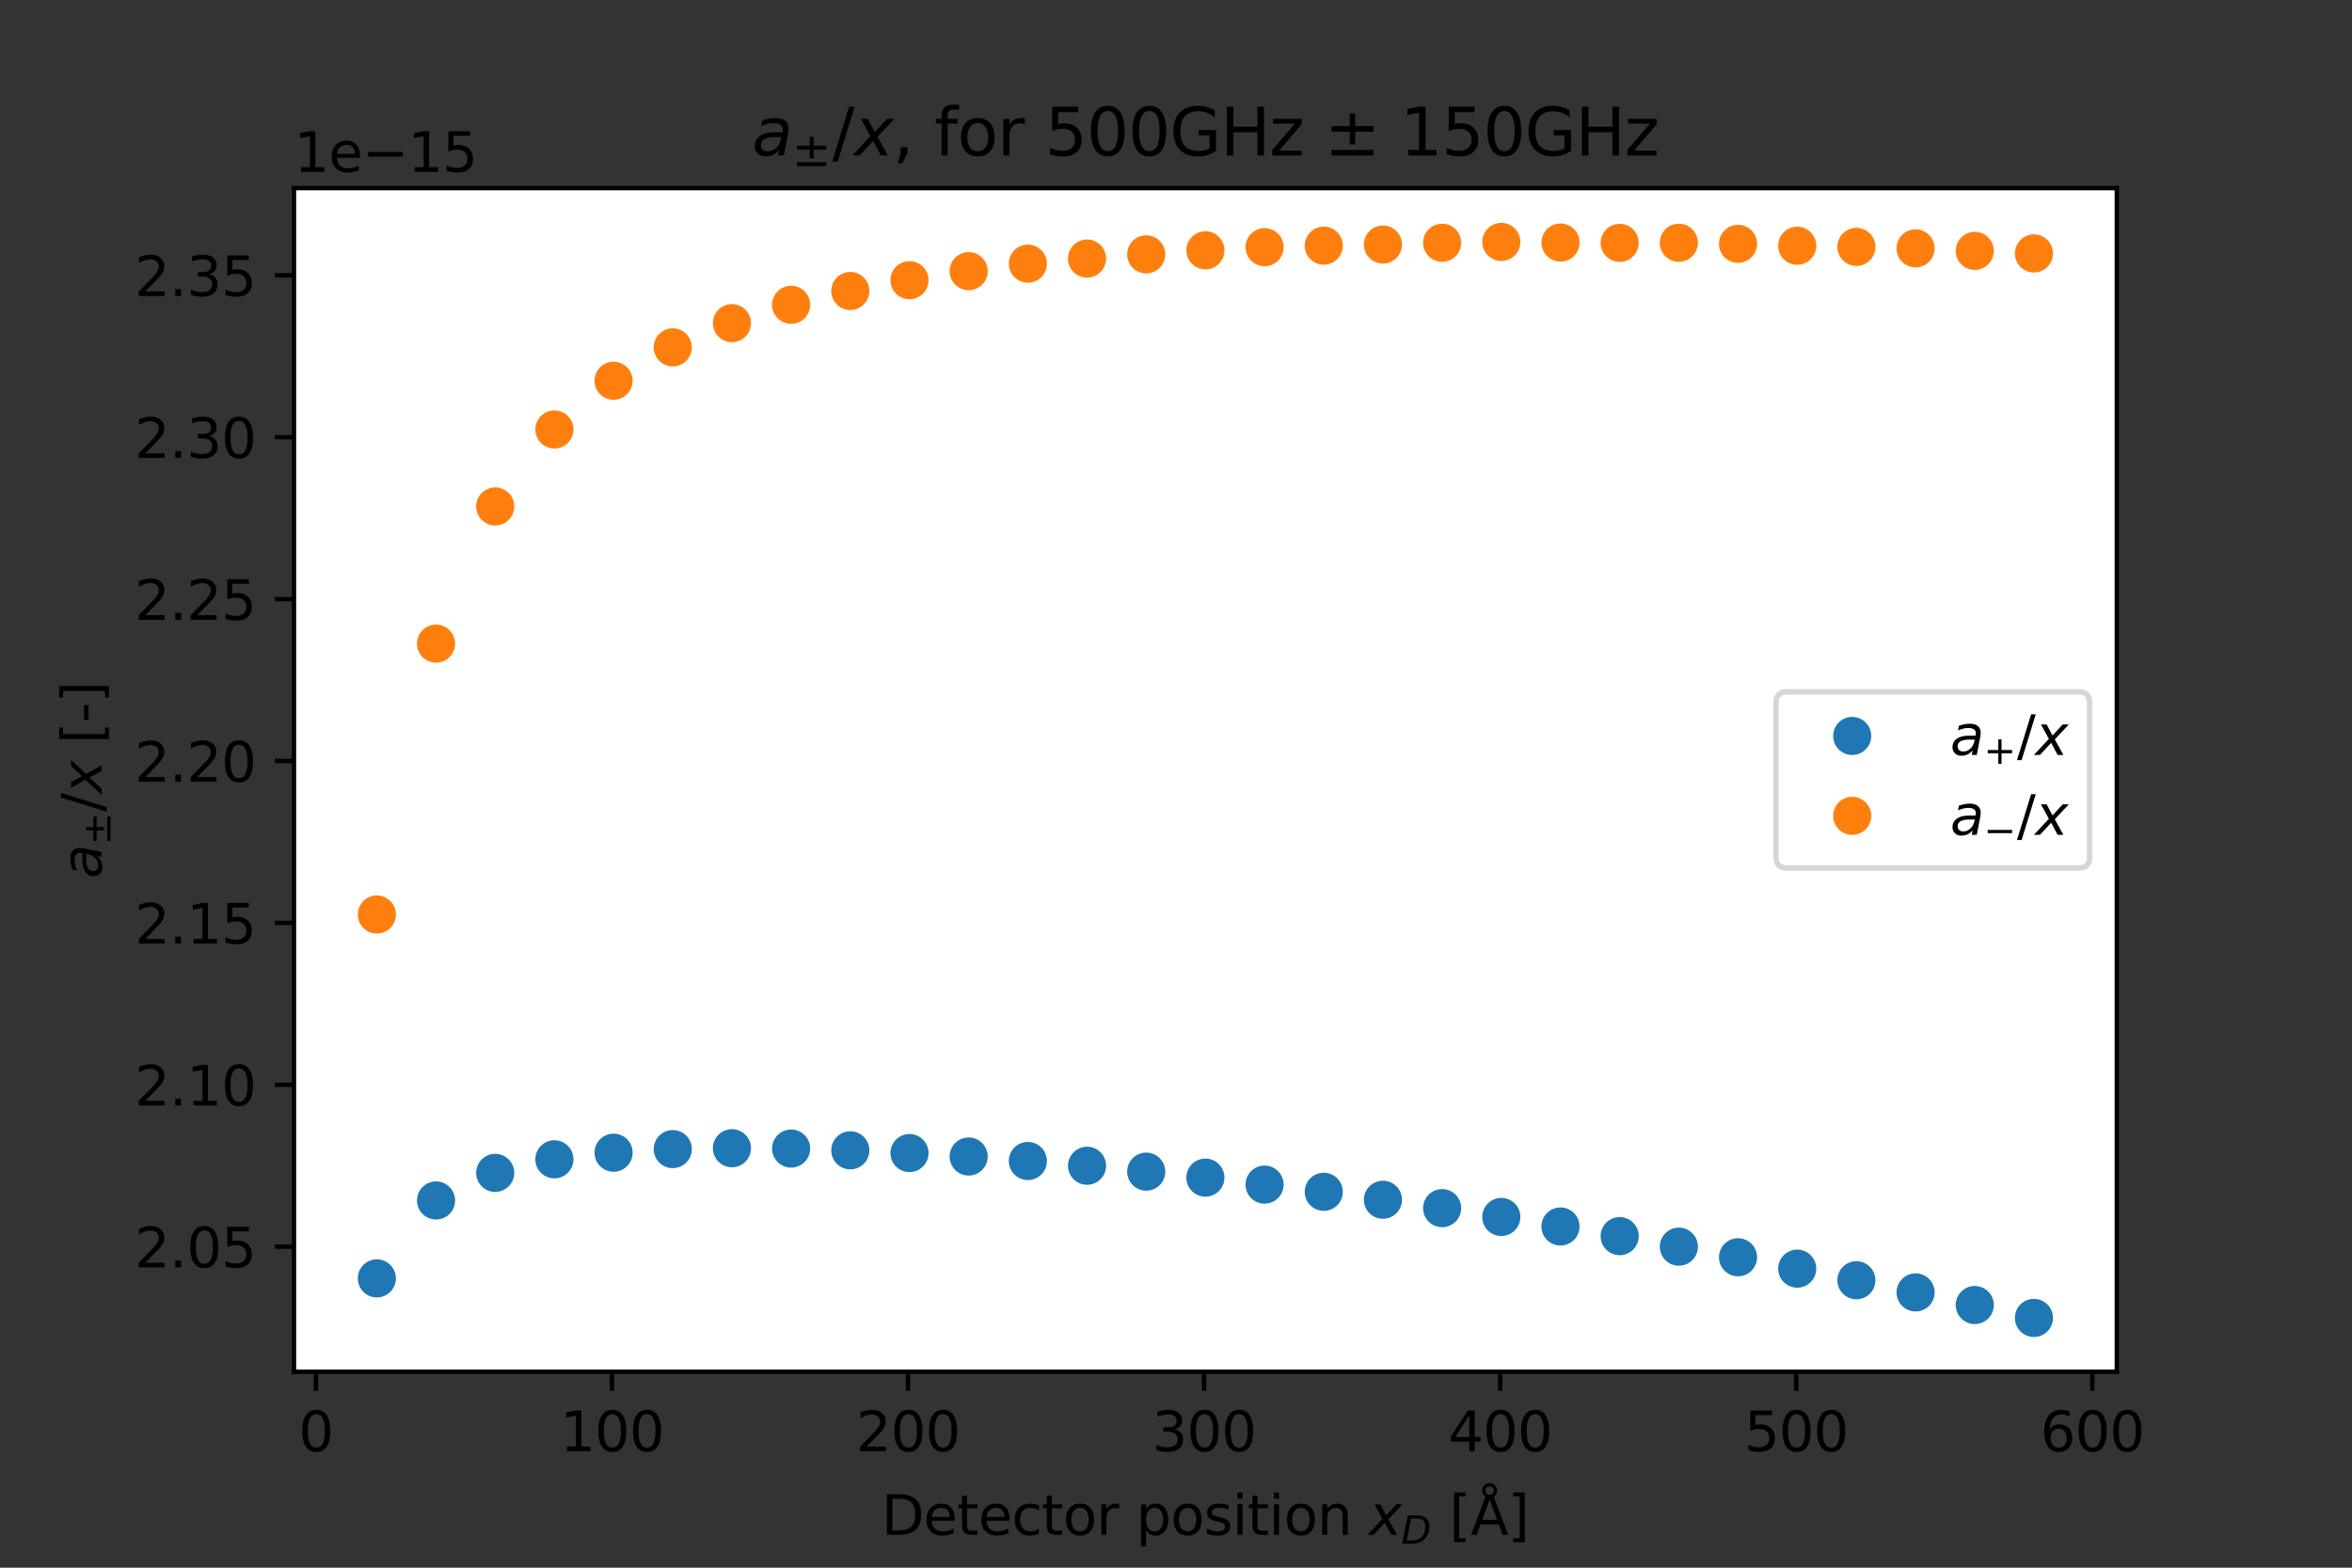 <?xml version="1.0" encoding="utf-8" standalone="no"?>
<!DOCTYPE svg PUBLIC "-//W3C//DTD SVG 1.1//EN"
  "http://www.w3.org/Graphics/SVG/1.1/DTD/svg11.dtd">
<svg xmlns:xlink="http://www.w3.org/1999/xlink" width="432pt" height="288pt" viewBox="0 0 432 288" xmlns="http://www.w3.org/2000/svg" version="1.1">
 <rect x="0" y="0" width="432" height="288" fill="#333333" stroke="none"/>
 <defs>
  <style type="text/css">*{stroke-linejoin: round; stroke-linecap: butt}</style>
 </defs>
 <g id="figure_1">
  <g id="patch_1">
   <path d="M 0 288 
L 432 288 
L 432 0 
L 0 0 
L 0 288 
z
" style="fill: none"/>
  </g>
  <g id="axes_1">
   <g id="patch_2">
    <path d="M 54 252 
L 388.8 252 
L 388.8 34.56 
L 54 34.56 
z
" style="fill: #ffffff"/>
   </g>
   <g id="matplotlib.axis_1">
    <g id="xtick_1">
     <g id="line2d_1">
      <defs>
       <path id="mb3057cfe25" d="M 0 0 
L 0 3.5 
" style="stroke: #000000; stroke-width: 0.8"/>
      </defs>
      <g>
       <use xlink:href="#mb3057cfe25" x="58.021" y="252" style="stroke: #000000; stroke-width: 0.8"/>
      </g>
     </g>
     <g id="text_1">
      <!-- 0 -->
      <g transform="translate(54.84 266.598)scale(0.1 -0.1)">
       <defs>
        <path id="DejaVuSans-30" d="M 2034 4250 
Q 1547 4250 1301 3770 
Q 1056 3291 1056 2328 
Q 1056 1369 1301 889 
Q 1547 409 2034 409 
Q 2525 409 2770 889 
Q 3016 1369 3016 2328 
Q 3016 3291 2770 3770 
Q 2525 4250 2034 4250 
z
M 2034 4750 
Q 2819 4750 3233 4129 
Q 3647 3509 3647 2328 
Q 3647 1150 3233 529 
Q 2819 -91 2034 -91 
Q 1250 -91 836 529 
Q 422 1150 422 2328 
Q 422 3509 836 4129 
Q 1250 4750 2034 4750 
z
" transform="scale(0.016)"/>
       </defs>
       <use xlink:href="#DejaVuSans-30"/>
      </g>
     </g>
    </g>
    <g id="xtick_2">
     <g id="line2d_2">
      <g>
       <use xlink:href="#mb3057cfe25" x="112.4" y="252" style="stroke: #000000; stroke-width: 0.8"/>
      </g>
     </g>
     <g id="text_2">
      <!-- 100 -->
      <g transform="translate(102.856 266.598)scale(0.1 -0.1)">
       <defs>
        <path id="DejaVuSans-31" d="M 794 531 
L 1825 531 
L 1825 4091 
L 703 3866 
L 703 4441 
L 1819 4666 
L 2450 4666 
L 2450 531 
L 3481 531 
L 3481 0 
L 794 0 
L 794 531 
z
" transform="scale(0.016)"/>
       </defs>
       <use xlink:href="#DejaVuSans-31"/>
       <use xlink:href="#DejaVuSans-30" x="63.623"/>
       <use xlink:href="#DejaVuSans-30" x="127.246"/>
      </g>
     </g>
    </g>
    <g id="xtick_3">
     <g id="line2d_3">
      <g>
       <use xlink:href="#mb3057cfe25" x="166.779" y="252" style="stroke: #000000; stroke-width: 0.8"/>
      </g>
     </g>
     <g id="text_3">
      <!-- 200 -->
      <g transform="translate(157.235 266.598)scale(0.1 -0.1)">
       <defs>
        <path id="DejaVuSans-32" d="M 1228 531 
L 3431 531 
L 3431 0 
L 469 0 
L 469 531 
Q 828 903 1448 1529 
Q 2069 2156 2228 2338 
Q 2531 2678 2651 2914 
Q 2772 3150 2772 3378 
Q 2772 3750 2511 3984 
Q 2250 4219 1831 4219 
Q 1534 4219 1204 4116 
Q 875 4013 500 3803 
L 500 4441 
Q 881 4594 1212 4672 
Q 1544 4750 1819 4750 
Q 2544 4750 2975 4387 
Q 3406 4025 3406 3419 
Q 3406 3131 3298 2873 
Q 3191 2616 2906 2266 
Q 2828 2175 2409 1742 
Q 1991 1309 1228 531 
z
" transform="scale(0.016)"/>
       </defs>
       <use xlink:href="#DejaVuSans-32"/>
       <use xlink:href="#DejaVuSans-30" x="63.623"/>
       <use xlink:href="#DejaVuSans-30" x="127.246"/>
      </g>
     </g>
    </g>
    <g id="xtick_4">
     <g id="line2d_4">
      <g>
       <use xlink:href="#mb3057cfe25" x="221.158" y="252" style="stroke: #000000; stroke-width: 0.8"/>
      </g>
     </g>
     <g id="text_4">
      <!-- 300 -->
      <g transform="translate(211.614 266.598)scale(0.1 -0.1)">
       <defs>
        <path id="DejaVuSans-33" d="M 2597 2516 
Q 3050 2419 3304 2112 
Q 3559 1806 3559 1356 
Q 3559 666 3084 287 
Q 2609 -91 1734 -91 
Q 1441 -91 1130 -33 
Q 819 25 488 141 
L 488 750 
Q 750 597 1062 519 
Q 1375 441 1716 441 
Q 2309 441 2620 675 
Q 2931 909 2931 1356 
Q 2931 1769 2642 2001 
Q 2353 2234 1838 2234 
L 1294 2234 
L 1294 2753 
L 1863 2753 
Q 2328 2753 2575 2939 
Q 2822 3125 2822 3475 
Q 2822 3834 2567 4026 
Q 2313 4219 1838 4219 
Q 1578 4219 1281 4162 
Q 984 4106 628 3988 
L 628 4550 
Q 988 4650 1302 4700 
Q 1616 4750 1894 4750 
Q 2613 4750 3031 4423 
Q 3450 4097 3450 3541 
Q 3450 3153 3228 2886 
Q 3006 2619 2597 2516 
z
" transform="scale(0.016)"/>
       </defs>
       <use xlink:href="#DejaVuSans-33"/>
       <use xlink:href="#DejaVuSans-30" x="63.623"/>
       <use xlink:href="#DejaVuSans-30" x="127.246"/>
      </g>
     </g>
    </g>
    <g id="xtick_5">
     <g id="line2d_5">
      <g>
       <use xlink:href="#mb3057cfe25" x="275.537" y="252" style="stroke: #000000; stroke-width: 0.8"/>
      </g>
     </g>
     <g id="text_5">
      <!-- 400 -->
      <g transform="translate(265.993 266.598)scale(0.1 -0.1)">
       <defs>
        <path id="DejaVuSans-34" d="M 2419 4116 
L 825 1625 
L 2419 1625 
L 2419 4116 
z
M 2253 4666 
L 3047 4666 
L 3047 1625 
L 3713 1625 
L 3713 1100 
L 3047 1100 
L 3047 0 
L 2419 0 
L 2419 1100 
L 313 1100 
L 313 1709 
L 2253 4666 
z
" transform="scale(0.016)"/>
       </defs>
       <use xlink:href="#DejaVuSans-34"/>
       <use xlink:href="#DejaVuSans-30" x="63.623"/>
       <use xlink:href="#DejaVuSans-30" x="127.246"/>
      </g>
     </g>
    </g>
    <g id="xtick_6">
     <g id="line2d_6">
      <g>
       <use xlink:href="#mb3057cfe25" x="329.916" y="252" style="stroke: #000000; stroke-width: 0.8"/>
      </g>
     </g>
     <g id="text_6">
      <!-- 500 -->
      <g transform="translate(320.372 266.598)scale(0.1 -0.1)">
       <defs>
        <path id="DejaVuSans-35" d="M 691 4666 
L 3169 4666 
L 3169 4134 
L 1269 4134 
L 1269 2991 
Q 1406 3038 1543 3061 
Q 1681 3084 1819 3084 
Q 2600 3084 3056 2656 
Q 3513 2228 3513 1497 
Q 3513 744 3044 326 
Q 2575 -91 1722 -91 
Q 1428 -91 1123 -41 
Q 819 9 494 109 
L 494 744 
Q 775 591 1075 516 
Q 1375 441 1709 441 
Q 2250 441 2565 725 
Q 2881 1009 2881 1497 
Q 2881 1984 2565 2268 
Q 2250 2553 1709 2553 
Q 1456 2553 1204 2497 
Q 953 2441 691 2322 
L 691 4666 
z
" transform="scale(0.016)"/>
       </defs>
       <use xlink:href="#DejaVuSans-35"/>
       <use xlink:href="#DejaVuSans-30" x="63.623"/>
       <use xlink:href="#DejaVuSans-30" x="127.246"/>
      </g>
     </g>
    </g>
    <g id="xtick_7">
     <g id="line2d_7">
      <g>
       <use xlink:href="#mb3057cfe25" x="384.295" y="252" style="stroke: #000000; stroke-width: 0.8"/>
      </g>
     </g>
     <g id="text_7">
      <!-- 600 -->
      <g transform="translate(374.751 266.598)scale(0.1 -0.1)">
       <defs>
        <path id="DejaVuSans-36" d="M 2113 2584 
Q 1688 2584 1439 2293 
Q 1191 2003 1191 1497 
Q 1191 994 1439 701 
Q 1688 409 2113 409 
Q 2538 409 2786 701 
Q 3034 994 3034 1497 
Q 3034 2003 2786 2293 
Q 2538 2584 2113 2584 
z
M 3366 4563 
L 3366 3988 
Q 3128 4100 2886 4159 
Q 2644 4219 2406 4219 
Q 1781 4219 1451 3797 
Q 1122 3375 1075 2522 
Q 1259 2794 1537 2939 
Q 1816 3084 2150 3084 
Q 2853 3084 3261 2657 
Q 3669 2231 3669 1497 
Q 3669 778 3244 343 
Q 2819 -91 2113 -91 
Q 1303 -91 875 529 
Q 447 1150 447 2328 
Q 447 3434 972 4092 
Q 1497 4750 2381 4750 
Q 2619 4750 2861 4703 
Q 3103 4656 3366 4563 
z
" transform="scale(0.016)"/>
       </defs>
       <use xlink:href="#DejaVuSans-36"/>
       <use xlink:href="#DejaVuSans-30" x="63.623"/>
       <use xlink:href="#DejaVuSans-30" x="127.246"/>
      </g>
     </g>
    </g>
    <g id="text_8">
     <!-- Detector position $x_D$ [Å] -->
     <g transform="translate(161.9 281.978)scale(0.1 -0.1)">
      <defs>
       <path id="DejaVuSans-44" d="M 1259 4147 
L 1259 519 
L 2022 519 
Q 2988 519 3436 956 
Q 3884 1394 3884 2338 
Q 3884 3275 3436 3711 
Q 2988 4147 2022 4147 
L 1259 4147 
z
M 628 4666 
L 1925 4666 
Q 3281 4666 3915 4102 
Q 4550 3538 4550 2338 
Q 4550 1131 3912 565 
Q 3275 0 1925 0 
L 628 0 
L 628 4666 
z
" transform="scale(0.016)"/>
       <path id="DejaVuSans-65" d="M 3597 1894 
L 3597 1613 
L 953 1613 
Q 991 1019 1311 708 
Q 1631 397 2203 397 
Q 2534 397 2845 478 
Q 3156 559 3463 722 
L 3463 178 
Q 3153 47 2828 -22 
Q 2503 -91 2169 -91 
Q 1331 -91 842 396 
Q 353 884 353 1716 
Q 353 2575 817 3079 
Q 1281 3584 2069 3584 
Q 2775 3584 3186 3129 
Q 3597 2675 3597 1894 
z
M 3022 2063 
Q 3016 2534 2758 2815 
Q 2500 3097 2075 3097 
Q 1594 3097 1305 2825 
Q 1016 2553 972 2059 
L 3022 2063 
z
" transform="scale(0.016)"/>
       <path id="DejaVuSans-74" d="M 1172 4494 
L 1172 3500 
L 2356 3500 
L 2356 3053 
L 1172 3053 
L 1172 1153 
Q 1172 725 1289 603 
Q 1406 481 1766 481 
L 2356 481 
L 2356 0 
L 1766 0 
Q 1100 0 847 248 
Q 594 497 594 1153 
L 594 3053 
L 172 3053 
L 172 3500 
L 594 3500 
L 594 4494 
L 1172 4494 
z
" transform="scale(0.016)"/>
       <path id="DejaVuSans-63" d="M 3122 3366 
L 3122 2828 
Q 2878 2963 2633 3030 
Q 2388 3097 2138 3097 
Q 1578 3097 1268 2742 
Q 959 2388 959 1747 
Q 959 1106 1268 751 
Q 1578 397 2138 397 
Q 2388 397 2633 464 
Q 2878 531 3122 666 
L 3122 134 
Q 2881 22 2623 -34 
Q 2366 -91 2075 -91 
Q 1284 -91 818 406 
Q 353 903 353 1747 
Q 353 2603 823 3093 
Q 1294 3584 2113 3584 
Q 2378 3584 2631 3529 
Q 2884 3475 3122 3366 
z
" transform="scale(0.016)"/>
       <path id="DejaVuSans-6f" d="M 1959 3097 
Q 1497 3097 1228 2736 
Q 959 2375 959 1747 
Q 959 1119 1226 758 
Q 1494 397 1959 397 
Q 2419 397 2687 759 
Q 2956 1122 2956 1747 
Q 2956 2369 2687 2733 
Q 2419 3097 1959 3097 
z
M 1959 3584 
Q 2709 3584 3137 3096 
Q 3566 2609 3566 1747 
Q 3566 888 3137 398 
Q 2709 -91 1959 -91 
Q 1206 -91 779 398 
Q 353 888 353 1747 
Q 353 2609 779 3096 
Q 1206 3584 1959 3584 
z
" transform="scale(0.016)"/>
       <path id="DejaVuSans-72" d="M 2631 2963 
Q 2534 3019 2420 3045 
Q 2306 3072 2169 3072 
Q 1681 3072 1420 2755 
Q 1159 2438 1159 1844 
L 1159 0 
L 581 0 
L 581 3500 
L 1159 3500 
L 1159 2956 
Q 1341 3275 1631 3429 
Q 1922 3584 2338 3584 
Q 2397 3584 2469 3576 
Q 2541 3569 2628 3553 
L 2631 2963 
z
" transform="scale(0.016)"/>
       <path id="DejaVuSans-20" transform="scale(0.016)"/>
       <path id="DejaVuSans-70" d="M 1159 525 
L 1159 -1331 
L 581 -1331 
L 581 3500 
L 1159 3500 
L 1159 2969 
Q 1341 3281 1617 3432 
Q 1894 3584 2278 3584 
Q 2916 3584 3314 3078 
Q 3713 2572 3713 1747 
Q 3713 922 3314 415 
Q 2916 -91 2278 -91 
Q 1894 -91 1617 61 
Q 1341 213 1159 525 
z
M 3116 1747 
Q 3116 2381 2855 2742 
Q 2594 3103 2138 3103 
Q 1681 3103 1420 2742 
Q 1159 2381 1159 1747 
Q 1159 1113 1420 752 
Q 1681 391 2138 391 
Q 2594 391 2855 752 
Q 3116 1113 3116 1747 
z
" transform="scale(0.016)"/>
       <path id="DejaVuSans-73" d="M 2834 3397 
L 2834 2853 
Q 2591 2978 2328 3040 
Q 2066 3103 1784 3103 
Q 1356 3103 1142 2972 
Q 928 2841 928 2578 
Q 928 2378 1081 2264 
Q 1234 2150 1697 2047 
L 1894 2003 
Q 2506 1872 2764 1633 
Q 3022 1394 3022 966 
Q 3022 478 2636 193 
Q 2250 -91 1575 -91 
Q 1294 -91 989 -36 
Q 684 19 347 128 
L 347 722 
Q 666 556 975 473 
Q 1284 391 1588 391 
Q 1994 391 2212 530 
Q 2431 669 2431 922 
Q 2431 1156 2273 1281 
Q 2116 1406 1581 1522 
L 1381 1569 
Q 847 1681 609 1914 
Q 372 2147 372 2553 
Q 372 3047 722 3315 
Q 1072 3584 1716 3584 
Q 2034 3584 2315 3537 
Q 2597 3491 2834 3397 
z
" transform="scale(0.016)"/>
       <path id="DejaVuSans-69" d="M 603 3500 
L 1178 3500 
L 1178 0 
L 603 0 
L 603 3500 
z
M 603 4863 
L 1178 4863 
L 1178 4134 
L 603 4134 
L 603 4863 
z
" transform="scale(0.016)"/>
       <path id="DejaVuSans-6e" d="M 3513 2113 
L 3513 0 
L 2938 0 
L 2938 2094 
Q 2938 2591 2744 2837 
Q 2550 3084 2163 3084 
Q 1697 3084 1428 2787 
Q 1159 2491 1159 1978 
L 1159 0 
L 581 0 
L 581 3500 
L 1159 3500 
L 1159 2956 
Q 1366 3272 1645 3428 
Q 1925 3584 2291 3584 
Q 2894 3584 3203 3211 
Q 3513 2838 3513 2113 
z
" transform="scale(0.016)"/>
       <path id="DejaVuSans-Oblique-78" d="M 3841 3500 
L 2234 1784 
L 3219 0 
L 2559 0 
L 1819 1388 
L 531 0 
L -166 0 
L 1556 1844 
L 641 3500 
L 1300 3500 
L 1972 2234 
L 3144 3500 
L 3841 3500 
z
" transform="scale(0.016)"/>
       <path id="DejaVuSans-Oblique-44" d="M 1081 4666 
L 2438 4666 
Q 3519 4666 4070 4208 
Q 4622 3750 4622 2847 
Q 4622 2250 4412 1698 
Q 4203 1147 3834 769 
Q 3463 381 2891 190 
Q 2319 0 1538 0 
L 172 0 
L 1081 4666 
z
M 1613 4147 
L 909 519 
L 1734 519 
Q 2794 519 3375 1128 
Q 3956 1738 3956 2847 
Q 3956 3519 3581 3833 
Q 3206 4147 2406 4147 
L 1613 4147 
z
" transform="scale(0.016)"/>
       <path id="DejaVuSans-5b" d="M 550 4863 
L 1875 4863 
L 1875 4416 
L 1125 4416 
L 1125 -397 
L 1875 -397 
L 1875 -844 
L 550 -844 
L 550 4863 
z
" transform="scale(0.016)"/>
       <path id="DejaVuSans-c5" d="M 2663 5081 
Q 2663 5278 2523 5417 
Q 2384 5556 2188 5556 
Q 1988 5556 1852 5420 
Q 1716 5284 1716 5081 
Q 1716 4884 1853 4746 
Q 1991 4609 2188 4609 
Q 2384 4609 2523 4746 
Q 2663 4884 2663 5081 
z
M 2188 4044 
L 1338 1722 
L 3041 1722 
L 2188 4044 
z
M 1716 4366 
Q 1525 4494 1428 4673 
Q 1331 4853 1331 5081 
Q 1331 5441 1579 5691 
Q 1828 5941 2188 5941 
Q 2544 5941 2795 5689 
Q 3047 5438 3047 5081 
Q 3047 4863 2948 4678 
Q 2850 4494 2663 4366 
L 4325 0 
L 3669 0 
L 3244 1197 
L 1141 1197 
L 716 0 
L 50 0 
L 1716 4366 
z
" transform="scale(0.016)"/>
       <path id="DejaVuSans-5d" d="M 1947 4863 
L 1947 -844 
L 622 -844 
L 622 -397 
L 1369 -397 
L 1369 4416 
L 622 4416 
L 622 4863 
L 1947 4863 
z
" transform="scale(0.016)"/>
      </defs>
      <use xlink:href="#DejaVuSans-44" transform="translate(0 0.172)"/>
      <use xlink:href="#DejaVuSans-65" transform="translate(77.002 0.172)"/>
      <use xlink:href="#DejaVuSans-74" transform="translate(138.525 0.172)"/>
      <use xlink:href="#DejaVuSans-65" transform="translate(177.734 0.172)"/>
      <use xlink:href="#DejaVuSans-63" transform="translate(239.258 0.172)"/>
      <use xlink:href="#DejaVuSans-74" transform="translate(294.238 0.172)"/>
      <use xlink:href="#DejaVuSans-6f" transform="translate(333.447 0.172)"/>
      <use xlink:href="#DejaVuSans-72" transform="translate(394.629 0.172)"/>
      <use xlink:href="#DejaVuSans-20" transform="translate(435.742 0.172)"/>
      <use xlink:href="#DejaVuSans-70" transform="translate(467.529 0.172)"/>
      <use xlink:href="#DejaVuSans-6f" transform="translate(531.006 0.172)"/>
      <use xlink:href="#DejaVuSans-73" transform="translate(592.188 0.172)"/>
      <use xlink:href="#DejaVuSans-69" transform="translate(644.287 0.172)"/>
      <use xlink:href="#DejaVuSans-74" transform="translate(672.07 0.172)"/>
      <use xlink:href="#DejaVuSans-69" transform="translate(711.279 0.172)"/>
      <use xlink:href="#DejaVuSans-6f" transform="translate(739.062 0.172)"/>
      <use xlink:href="#DejaVuSans-6e" transform="translate(800.244 0.172)"/>
      <use xlink:href="#DejaVuSans-20" transform="translate(863.623 0.172)"/>
      <use xlink:href="#DejaVuSans-Oblique-78" transform="translate(895.41 0.172)"/>
      <use xlink:href="#DejaVuSans-Oblique-44" transform="translate(954.59 -16.234)scale(0.7)"/>
      <use xlink:href="#DejaVuSans-20" transform="translate(1011.226 0.172)"/>
      <use xlink:href="#DejaVuSans-5b" transform="translate(1043.013 0.172)"/>
      <use xlink:href="#DejaVuSans-c5" transform="translate(1082.026 0.172)"/>
      <use xlink:href="#DejaVuSans-5d" transform="translate(1150.435 0.172)"/>
     </g>
    </g>
   </g>
   <g id="matplotlib.axis_2">
    <g id="ytick_1">
     <g id="line2d_8">
      <defs>
       <path id="m2c7e4999eb" d="M 0 0 
L -3.5 0 
" style="stroke: #000000; stroke-width: 0.8"/>
      </defs>
      <g>
       <use xlink:href="#m2c7e4999eb" x="54" y="229.028" style="stroke: #000000; stroke-width: 0.8"/>
      </g>
     </g>
     <g id="text_9">
      <!-- 2.05 -->
      <g transform="translate(24.734 232.827)scale(0.1 -0.1)">
       <defs>
        <path id="DejaVuSans-2e" d="M 684 794 
L 1344 794 
L 1344 0 
L 684 0 
L 684 794 
z
" transform="scale(0.016)"/>
       </defs>
       <use xlink:href="#DejaVuSans-32"/>
       <use xlink:href="#DejaVuSans-2e" x="63.623"/>
       <use xlink:href="#DejaVuSans-30" x="95.41"/>
       <use xlink:href="#DejaVuSans-35" x="159.033"/>
      </g>
     </g>
    </g>
    <g id="ytick_2">
     <g id="line2d_9">
      <g>
       <use xlink:href="#m2c7e4999eb" x="54" y="199.288" style="stroke: #000000; stroke-width: 0.8"/>
      </g>
     </g>
     <g id="text_10">
      <!-- 2.10 -->
      <g transform="translate(24.734 203.087)scale(0.1 -0.1)">
       <use xlink:href="#DejaVuSans-32"/>
       <use xlink:href="#DejaVuSans-2e" x="63.623"/>
       <use xlink:href="#DejaVuSans-31" x="95.41"/>
       <use xlink:href="#DejaVuSans-30" x="159.033"/>
      </g>
     </g>
    </g>
    <g id="ytick_3">
     <g id="line2d_10">
      <g>
       <use xlink:href="#m2c7e4999eb" x="54" y="169.547" style="stroke: #000000; stroke-width: 0.8"/>
      </g>
     </g>
     <g id="text_11">
      <!-- 2.15 -->
      <g transform="translate(24.734 173.346)scale(0.1 -0.1)">
       <use xlink:href="#DejaVuSans-32"/>
       <use xlink:href="#DejaVuSans-2e" x="63.623"/>
       <use xlink:href="#DejaVuSans-31" x="95.41"/>
       <use xlink:href="#DejaVuSans-35" x="159.033"/>
      </g>
     </g>
    </g>
    <g id="ytick_4">
     <g id="line2d_11">
      <g>
       <use xlink:href="#m2c7e4999eb" x="54" y="139.807" style="stroke: #000000; stroke-width: 0.8"/>
      </g>
     </g>
     <g id="text_12">
      <!-- 2.20 -->
      <g transform="translate(24.734 143.606)scale(0.1 -0.1)">
       <use xlink:href="#DejaVuSans-32"/>
       <use xlink:href="#DejaVuSans-2e" x="63.623"/>
       <use xlink:href="#DejaVuSans-32" x="95.41"/>
       <use xlink:href="#DejaVuSans-30" x="159.033"/>
      </g>
     </g>
    </g>
    <g id="ytick_5">
     <g id="line2d_12">
      <g>
       <use xlink:href="#m2c7e4999eb" x="54" y="110.067" style="stroke: #000000; stroke-width: 0.8"/>
      </g>
     </g>
     <g id="text_13">
      <!-- 2.25 -->
      <g transform="translate(24.734 113.866)scale(0.1 -0.1)">
       <use xlink:href="#DejaVuSans-32"/>
       <use xlink:href="#DejaVuSans-2e" x="63.623"/>
       <use xlink:href="#DejaVuSans-32" x="95.41"/>
       <use xlink:href="#DejaVuSans-35" x="159.033"/>
      </g>
     </g>
    </g>
    <g id="ytick_6">
     <g id="line2d_13">
      <g>
       <use xlink:href="#m2c7e4999eb" x="54" y="80.326" style="stroke: #000000; stroke-width: 0.8"/>
      </g>
     </g>
     <g id="text_14">
      <!-- 2.30 -->
      <g transform="translate(24.734 84.126)scale(0.1 -0.1)">
       <use xlink:href="#DejaVuSans-32"/>
       <use xlink:href="#DejaVuSans-2e" x="63.623"/>
       <use xlink:href="#DejaVuSans-33" x="95.41"/>
       <use xlink:href="#DejaVuSans-30" x="159.033"/>
      </g>
     </g>
    </g>
    <g id="ytick_7">
     <g id="line2d_14">
      <g>
       <use xlink:href="#m2c7e4999eb" x="54" y="50.586" style="stroke: #000000; stroke-width: 0.8"/>
      </g>
     </g>
     <g id="text_15">
      <!-- 2.35 -->
      <g transform="translate(24.734 54.385)scale(0.1 -0.1)">
       <use xlink:href="#DejaVuSans-32"/>
       <use xlink:href="#DejaVuSans-2e" x="63.623"/>
       <use xlink:href="#DejaVuSans-33" x="95.41"/>
       <use xlink:href="#DejaVuSans-35" x="159.033"/>
      </g>
     </g>
    </g>
    <g id="text_16">
     <!-- $a_{\pm}/x$ [-] -->
     <g transform="translate(18.655 161.38)rotate(-90)scale(0.1 -0.1)">
      <defs>
       <path id="DejaVuSans-Oblique-61" d="M 3438 1997 
L 3047 0 
L 2472 0 
L 2578 531 
Q 2325 219 2001 64 
Q 1678 -91 1281 -91 
Q 834 -91 548 182 
Q 263 456 263 884 
Q 263 1497 752 1853 
Q 1241 2209 2100 2209 
L 2900 2209 
L 2931 2363 
Q 2938 2388 2941 2417 
Q 2944 2447 2944 2509 
Q 2944 2788 2717 2942 
Q 2491 3097 2081 3097 
Q 1800 3097 1504 3025 
Q 1209 2953 897 2809 
L 997 3341 
Q 1322 3463 1633 3523 
Q 1944 3584 2234 3584 
Q 2853 3584 3176 3315 
Q 3500 3047 3500 2534 
Q 3500 2431 3484 2292 
Q 3469 2153 3438 1997 
z
M 2816 1759 
L 2241 1759 
Q 1534 1759 1195 1570 
Q 856 1381 856 984 
Q 856 709 1029 553 
Q 1203 397 1509 397 
Q 1978 397 2328 733 
Q 2678 1069 2791 1631 
L 2816 1759 
z
" transform="scale(0.016)"/>
       <path id="DejaVuSans-b1" d="M 2944 4013 
L 2944 2803 
L 4684 2803 
L 4684 2272 
L 2944 2272 
L 2944 1063 
L 2419 1063 
L 2419 2272 
L 678 2272 
L 678 2803 
L 2419 2803 
L 2419 4013 
L 2944 4013 
z
M 678 531 
L 4684 531 
L 4684 0 
L 678 0 
L 678 531 
z
" transform="scale(0.016)"/>
       <path id="DejaVuSans-2f" d="M 1625 4666 
L 2156 4666 
L 531 -594 
L 0 -594 
L 1625 4666 
z
" transform="scale(0.016)"/>
       <path id="DejaVuSans-2d" d="M 313 2009 
L 1997 2009 
L 1997 1497 
L 313 1497 
L 313 2009 
z
" transform="scale(0.016)"/>
      </defs>
      <use xlink:href="#DejaVuSans-Oblique-61" transform="translate(0 0.016)"/>
      <use xlink:href="#DejaVuSans-b1" transform="translate(61.279 -16.391)scale(0.7)"/>
      <use xlink:href="#DejaVuSans-2f" transform="translate(122.666 0.016)"/>
      <use xlink:href="#DejaVuSans-Oblique-78" transform="translate(156.357 0.016)"/>
      <use xlink:href="#DejaVuSans-20" transform="translate(215.537 0.016)"/>
      <use xlink:href="#DejaVuSans-5b" transform="translate(247.324 0.016)"/>
      <use xlink:href="#DejaVuSans-2d" transform="translate(286.338 0.016)"/>
      <use xlink:href="#DejaVuSans-5d" transform="translate(322.422 0.016)"/>
     </g>
    </g>
    <g id="text_17">
     <!-- 1e−15 -->
     <g transform="translate(54 31.56)scale(0.1 -0.1)">
      <defs>
       <path id="DejaVuSans-2212" d="M 678 2272 
L 4684 2272 
L 4684 1741 
L 678 1741 
L 678 2272 
z
" transform="scale(0.016)"/>
      </defs>
      <use xlink:href="#DejaVuSans-31"/>
      <use xlink:href="#DejaVuSans-65" x="63.623"/>
      <use xlink:href="#DejaVuSans-2212" x="125.146"/>
      <use xlink:href="#DejaVuSans-31" x="208.936"/>
      <use xlink:href="#DejaVuSans-35" x="272.559"/>
     </g>
    </g>
   </g>
   <g id="line2d_15">
    <defs>
     <path id="m74862e5bb2" d="M 0 3 
C 0.796 3 1.559 2.684 2.121 2.121 
C 2.684 1.559 3 0.796 3 0 
C 3 -0.796 2.684 -1.559 2.121 -2.121 
C 1.559 -2.684 0.796 -3 0 -3 
C -0.796 -3 -1.559 -2.684 -2.121 -2.121 
C -2.684 -1.559 -3 -0.796 -3 0 
C -3 0.796 -2.684 1.559 -2.121 2.121 
C -1.559 2.684 -0.796 3 0 3 
z
" style="stroke: #1f77b4"/>
    </defs>
    <g clip-path="url(#p7b14d81cbb)">
     <use xlink:href="#m74862e5bb2" x="69.218" y="234.854" style="fill: #1f77b4; stroke: #1f77b4"/>
     <use xlink:href="#m74862e5bb2" x="80.088" y="220.537" style="fill: #1f77b4; stroke: #1f77b4"/>
     <use xlink:href="#m74862e5bb2" x="90.958" y="215.469" style="fill: #1f77b4; stroke: #1f77b4"/>
     <use xlink:href="#m74862e5bb2" x="101.829" y="212.975" style="fill: #1f77b4; stroke: #1f77b4"/>
     <use xlink:href="#m74862e5bb2" x="112.699" y="211.763" style="fill: #1f77b4; stroke: #1f77b4"/>
     <use xlink:href="#m74862e5bb2" x="123.569" y="211.101" style="fill: #1f77b4; stroke: #1f77b4"/>
     <use xlink:href="#m74862e5bb2" x="134.439" y="210.939" style="fill: #1f77b4; stroke: #1f77b4"/>
     <use xlink:href="#m74862e5bb2" x="145.309" y="211.004" style="fill: #1f77b4; stroke: #1f77b4"/>
     <use xlink:href="#m74862e5bb2" x="156.179" y="211.33" style="fill: #1f77b4; stroke: #1f77b4"/>
     <use xlink:href="#m74862e5bb2" x="167.049" y="211.829" style="fill: #1f77b4; stroke: #1f77b4"/>
     <use xlink:href="#m74862e5bb2" x="177.919" y="212.463" style="fill: #1f77b4; stroke: #1f77b4"/>
     <use xlink:href="#m74862e5bb2" x="188.79" y="213.286" style="fill: #1f77b4; stroke: #1f77b4"/>
     <use xlink:href="#m74862e5bb2" x="199.66" y="214.16" style="fill: #1f77b4; stroke: #1f77b4"/>
     <use xlink:href="#m74862e5bb2" x="210.53" y="215.242" style="fill: #1f77b4; stroke: #1f77b4"/>
     <use xlink:href="#m74862e5bb2" x="221.4" y="216.341" style="fill: #1f77b4; stroke: #1f77b4"/>
     <use xlink:href="#m74862e5bb2" x="232.27" y="217.626" style="fill: #1f77b4; stroke: #1f77b4"/>
     <use xlink:href="#m74862e5bb2" x="243.14" y="218.947" style="fill: #1f77b4; stroke: #1f77b4"/>
     <use xlink:href="#m74862e5bb2" x="254.01" y="220.409" style="fill: #1f77b4; stroke: #1f77b4"/>
     <use xlink:href="#m74862e5bb2" x="264.881" y="221.949" style="fill: #1f77b4; stroke: #1f77b4"/>
     <use xlink:href="#m74862e5bb2" x="275.751" y="223.568" style="fill: #1f77b4; stroke: #1f77b4"/>
     <use xlink:href="#m74862e5bb2" x="286.621" y="225.317" style="fill: #1f77b4; stroke: #1f77b4"/>
     <use xlink:href="#m74862e5bb2" x="297.491" y="227.092" style="fill: #1f77b4; stroke: #1f77b4"/>
     <use xlink:href="#m74862e5bb2" x="308.361" y="229.026" style="fill: #1f77b4; stroke: #1f77b4"/>
     <use xlink:href="#m74862e5bb2" x="319.231" y="230.971" style="fill: #1f77b4; stroke: #1f77b4"/>
     <use xlink:href="#m74862e5bb2" x="330.101" y="233.064" style="fill: #1f77b4; stroke: #1f77b4"/>
     <use xlink:href="#m74862e5bb2" x="340.971" y="235.193" style="fill: #1f77b4; stroke: #1f77b4"/>
     <use xlink:href="#m74862e5bb2" x="351.842" y="237.429" style="fill: #1f77b4; stroke: #1f77b4"/>
     <use xlink:href="#m74862e5bb2" x="362.712" y="239.747" style="fill: #1f77b4; stroke: #1f77b4"/>
     <use xlink:href="#m74862e5bb2" x="373.582" y="242.116" style="fill: #1f77b4; stroke: #1f77b4"/>
    </g>
   </g>
   <g id="line2d_16">
    <defs>
     <path id="mc33fb7af2e" d="M 0 3 
C 0.796 3 1.559 2.684 2.121 2.121 
C 2.684 1.559 3 0.796 3 0 
C 3 -0.796 2.684 -1.559 2.121 -2.121 
C 1.559 -2.684 0.796 -3 0 -3 
C -0.796 -3 -1.559 -2.684 -2.121 -2.121 
C -2.684 -1.559 -3 -0.796 -3 0 
C -3 0.796 -2.684 1.559 -2.121 2.121 
C -1.559 2.684 -0.796 3 0 3 
z
" style="stroke: #ff7f0e"/>
    </defs>
    <g clip-path="url(#p7b14d81cbb)">
     <use xlink:href="#mc33fb7af2e" x="69.218" y="168.002" style="fill: #ff7f0e; stroke: #ff7f0e"/>
     <use xlink:href="#mc33fb7af2e" x="80.088" y="118.238" style="fill: #ff7f0e; stroke: #ff7f0e"/>
     <use xlink:href="#mc33fb7af2e" x="90.958" y="93.042" style="fill: #ff7f0e; stroke: #ff7f0e"/>
     <use xlink:href="#mc33fb7af2e" x="101.829" y="78.898" style="fill: #ff7f0e; stroke: #ff7f0e"/>
     <use xlink:href="#mc33fb7af2e" x="112.699" y="69.952" style="fill: #ff7f0e; stroke: #ff7f0e"/>
     <use xlink:href="#mc33fb7af2e" x="123.569" y="63.813" style="fill: #ff7f0e; stroke: #ff7f0e"/>
     <use xlink:href="#mc33fb7af2e" x="134.439" y="59.367" style="fill: #ff7f0e; stroke: #ff7f0e"/>
     <use xlink:href="#mc33fb7af2e" x="145.309" y="55.995" style="fill: #ff7f0e; stroke: #ff7f0e"/>
     <use xlink:href="#mc33fb7af2e" x="156.179" y="53.454" style="fill: #ff7f0e; stroke: #ff7f0e"/>
     <use xlink:href="#mc33fb7af2e" x="167.049" y="51.473" style="fill: #ff7f0e; stroke: #ff7f0e"/>
     <use xlink:href="#mc33fb7af2e" x="177.919" y="49.813" style="fill: #ff7f0e; stroke: #ff7f0e"/>
     <use xlink:href="#mc33fb7af2e" x="188.79" y="48.439" style="fill: #ff7f0e; stroke: #ff7f0e"/>
     <use xlink:href="#mc33fb7af2e" x="199.66" y="47.498" style="fill: #ff7f0e; stroke: #ff7f0e"/>
     <use xlink:href="#mc33fb7af2e" x="210.53" y="46.73" style="fill: #ff7f0e; stroke: #ff7f0e"/>
     <use xlink:href="#mc33fb7af2e" x="221.4" y="45.985" style="fill: #ff7f0e; stroke: #ff7f0e"/>
     <use xlink:href="#mc33fb7af2e" x="232.27" y="45.408" style="fill: #ff7f0e; stroke: #ff7f0e"/>
     <use xlink:href="#mc33fb7af2e" x="243.14" y="45.13" style="fill: #ff7f0e; stroke: #ff7f0e"/>
     <use xlink:href="#mc33fb7af2e" x="254.01" y="44.927" style="fill: #ff7f0e; stroke: #ff7f0e"/>
     <use xlink:href="#mc33fb7af2e" x="264.881" y="44.602" style="fill: #ff7f0e; stroke: #ff7f0e"/>
     <use xlink:href="#mc33fb7af2e" x="275.751" y="44.444" style="fill: #ff7f0e; stroke: #ff7f0e"/>
     <use xlink:href="#mc33fb7af2e" x="286.621" y="44.559" style="fill: #ff7f0e; stroke: #ff7f0e"/>
     <use xlink:href="#mc33fb7af2e" x="297.491" y="44.618" style="fill: #ff7f0e; stroke: #ff7f0e"/>
     <use xlink:href="#mc33fb7af2e" x="308.361" y="44.599" style="fill: #ff7f0e; stroke: #ff7f0e"/>
     <use xlink:href="#mc33fb7af2e" x="319.231" y="44.793" style="fill: #ff7f0e; stroke: #ff7f0e"/>
     <use xlink:href="#mc33fb7af2e" x="330.101" y="45.146" style="fill: #ff7f0e; stroke: #ff7f0e"/>
     <use xlink:href="#mc33fb7af2e" x="340.971" y="45.357" style="fill: #ff7f0e; stroke: #ff7f0e"/>
     <use xlink:href="#mc33fb7af2e" x="351.842" y="45.627" style="fill: #ff7f0e; stroke: #ff7f0e"/>
     <use xlink:href="#mc33fb7af2e" x="362.712" y="46.09" style="fill: #ff7f0e; stroke: #ff7f0e"/>
     <use xlink:href="#mc33fb7af2e" x="373.582" y="46.558" style="fill: #ff7f0e; stroke: #ff7f0e"/>
    </g>
   </g>
   <g id="patch_3">
    <path d="M 54 252 
L 54 34.56 
" style="fill: none; stroke: #000000; stroke-width: 0.8; stroke-linejoin: miter; stroke-linecap: square"/>
   </g>
   <g id="patch_4">
    <path d="M 388.8 252 
L 388.8 34.56 
" style="fill: none; stroke: #000000; stroke-width: 0.8; stroke-linejoin: miter; stroke-linecap: square"/>
   </g>
   <g id="patch_5">
    <path d="M 54 252 
L 388.8 252 
" style="fill: none; stroke: #000000; stroke-width: 0.8; stroke-linejoin: miter; stroke-linecap: square"/>
   </g>
   <g id="patch_6">
    <path d="M 54 34.56 
L 388.8 34.56 
" style="fill: none; stroke: #000000; stroke-width: 0.8; stroke-linejoin: miter; stroke-linecap: square"/>
   </g>
   <g id="text_18">
    <!-- $a_{\pm}/x$, for 500GHz $\pm$ 150GHz -->
    <g transform="translate(138.12 28.56)scale(0.12 -0.12)">
     <defs>
      <path id="DejaVuSans-2c" d="M 750 794 
L 1409 794 
L 1409 256 
L 897 -744 
L 494 -744 
L 750 256 
L 750 794 
z
" transform="scale(0.016)"/>
      <path id="DejaVuSans-66" d="M 2375 4863 
L 2375 4384 
L 1825 4384 
Q 1516 4384 1395 4259 
Q 1275 4134 1275 3809 
L 1275 3500 
L 2222 3500 
L 2222 3053 
L 1275 3053 
L 1275 0 
L 697 0 
L 697 3053 
L 147 3053 
L 147 3500 
L 697 3500 
L 697 3744 
Q 697 4328 969 4595 
Q 1241 4863 1831 4863 
L 2375 4863 
z
" transform="scale(0.016)"/>
      <path id="DejaVuSans-47" d="M 3809 666 
L 3809 1919 
L 2778 1919 
L 2778 2438 
L 4434 2438 
L 4434 434 
Q 4069 175 3628 42 
Q 3188 -91 2688 -91 
Q 1594 -91 976 548 
Q 359 1188 359 2328 
Q 359 3472 976 4111 
Q 1594 4750 2688 4750 
Q 3144 4750 3555 4637 
Q 3966 4525 4313 4306 
L 4313 3634 
Q 3963 3931 3569 4081 
Q 3175 4231 2741 4231 
Q 1884 4231 1454 3753 
Q 1025 3275 1025 2328 
Q 1025 1384 1454 906 
Q 1884 428 2741 428 
Q 3075 428 3337 486 
Q 3600 544 3809 666 
z
" transform="scale(0.016)"/>
      <path id="DejaVuSans-48" d="M 628 4666 
L 1259 4666 
L 1259 2753 
L 3553 2753 
L 3553 4666 
L 4184 4666 
L 4184 0 
L 3553 0 
L 3553 2222 
L 1259 2222 
L 1259 0 
L 628 0 
L 628 4666 
z
" transform="scale(0.016)"/>
      <path id="DejaVuSans-7a" d="M 353 3500 
L 3084 3500 
L 3084 2975 
L 922 459 
L 3084 459 
L 3084 0 
L 275 0 
L 275 525 
L 2438 3041 
L 353 3041 
L 353 3500 
z
" transform="scale(0.016)"/>
     </defs>
     <use xlink:href="#DejaVuSans-Oblique-61" transform="translate(0 0.016)"/>
     <use xlink:href="#DejaVuSans-b1" transform="translate(61.279 -16.391)scale(0.7)"/>
     <use xlink:href="#DejaVuSans-2f" transform="translate(122.666 0.016)"/>
     <use xlink:href="#DejaVuSans-Oblique-78" transform="translate(156.357 0.016)"/>
     <use xlink:href="#DejaVuSans-2c" transform="translate(215.537 0.016)"/>
     <use xlink:href="#DejaVuSans-20" transform="translate(247.324 0.016)"/>
     <use xlink:href="#DejaVuSans-66" transform="translate(279.111 0.016)"/>
     <use xlink:href="#DejaVuSans-6f" transform="translate(314.316 0.016)"/>
     <use xlink:href="#DejaVuSans-72" transform="translate(375.498 0.016)"/>
     <use xlink:href="#DejaVuSans-20" transform="translate(416.611 0.016)"/>
     <use xlink:href="#DejaVuSans-35" transform="translate(448.398 0.016)"/>
     <use xlink:href="#DejaVuSans-30" transform="translate(512.021 0.016)"/>
     <use xlink:href="#DejaVuSans-30" transform="translate(575.645 0.016)"/>
     <use xlink:href="#DejaVuSans-47" transform="translate(639.268 0.016)"/>
     <use xlink:href="#DejaVuSans-48" transform="translate(716.758 0.016)"/>
     <use xlink:href="#DejaVuSans-7a" transform="translate(791.953 0.016)"/>
     <use xlink:href="#DejaVuSans-20" transform="translate(844.443 0.016)"/>
     <use xlink:href="#DejaVuSans-b1" transform="translate(876.23 0.016)"/>
     <use xlink:href="#DejaVuSans-20" transform="translate(960.02 0.016)"/>
     <use xlink:href="#DejaVuSans-31" transform="translate(991.807 0.016)"/>
     <use xlink:href="#DejaVuSans-35" transform="translate(1055.43 0.016)"/>
     <use xlink:href="#DejaVuSans-30" transform="translate(1119.053 0.016)"/>
     <use xlink:href="#DejaVuSans-47" transform="translate(1182.676 0.016)"/>
     <use xlink:href="#DejaVuSans-48" transform="translate(1260.166 0.016)"/>
     <use xlink:href="#DejaVuSans-7a" transform="translate(1335.361 0.016)"/>
    </g>
   </g>
   <g id="legend_1">
    <g id="patch_7">
     <path d="M 328.2 159.458 
L 381.8 159.458 
Q 383.8 159.458 383.8 157.458 
L 383.8 129.102 
Q 383.8 127.102 381.8 127.102 
L 328.2 127.102 
Q 326.2 127.102 326.2 129.102 
L 326.2 157.458 
Q 326.2 159.458 328.2 159.458 
z
" style="fill: #ffffff; opacity: 0.8; stroke: #cccccc; stroke-linejoin: miter"/>
    </g>
    <g id="line2d_17">
     <g>
      <use xlink:href="#m74862e5bb2" x="340.2" y="135.2" style="fill: #1f77b4; stroke: #1f77b4"/>
     </g>
    </g>
    <g id="text_19">
     <!-- $a_{+}/x$ -->
     <g transform="translate(358.2 138.7)scale(0.1 -0.1)">
      <defs>
       <path id="DejaVuSans-2b" d="M 2944 4013 
L 2944 2272 
L 4684 2272 
L 4684 1741 
L 2944 1741 
L 2944 0 
L 2419 0 
L 2419 1741 
L 678 1741 
L 678 2272 
L 2419 2272 
L 2419 4013 
L 2944 4013 
z
" transform="scale(0.016)"/>
      </defs>
      <use xlink:href="#DejaVuSans-Oblique-61" transform="translate(0 0.094)"/>
      <use xlink:href="#DejaVuSans-2b" transform="translate(61.279 -16.312)scale(0.7)"/>
      <use xlink:href="#DejaVuSans-2f" transform="translate(122.666 0.094)"/>
      <use xlink:href="#DejaVuSans-Oblique-78" transform="translate(156.357 0.094)"/>
     </g>
    </g>
    <g id="line2d_18">
     <g>
      <use xlink:href="#mc33fb7af2e" x="340.2" y="149.878" style="fill: #ff7f0e; stroke: #ff7f0e"/>
     </g>
    </g>
    <g id="text_20">
     <!-- $a_{-}/x$ -->
     <g transform="translate(358.2 153.378)scale(0.1 -0.1)">
      <use xlink:href="#DejaVuSans-Oblique-61" transform="translate(0 0.094)"/>
      <use xlink:href="#DejaVuSans-2212" transform="translate(61.279 -16.312)scale(0.7)"/>
      <use xlink:href="#DejaVuSans-2f" transform="translate(122.666 0.094)"/>
      <use xlink:href="#DejaVuSans-Oblique-78" transform="translate(156.357 0.094)"/>
     </g>
    </g>
   </g>
  </g>
 </g>
 <defs>
  <clipPath id="p7b14d81cbb">
   <rect x="54" y="34.56" width="334.8" height="217.44"/>
  </clipPath>
 </defs>
</svg>
